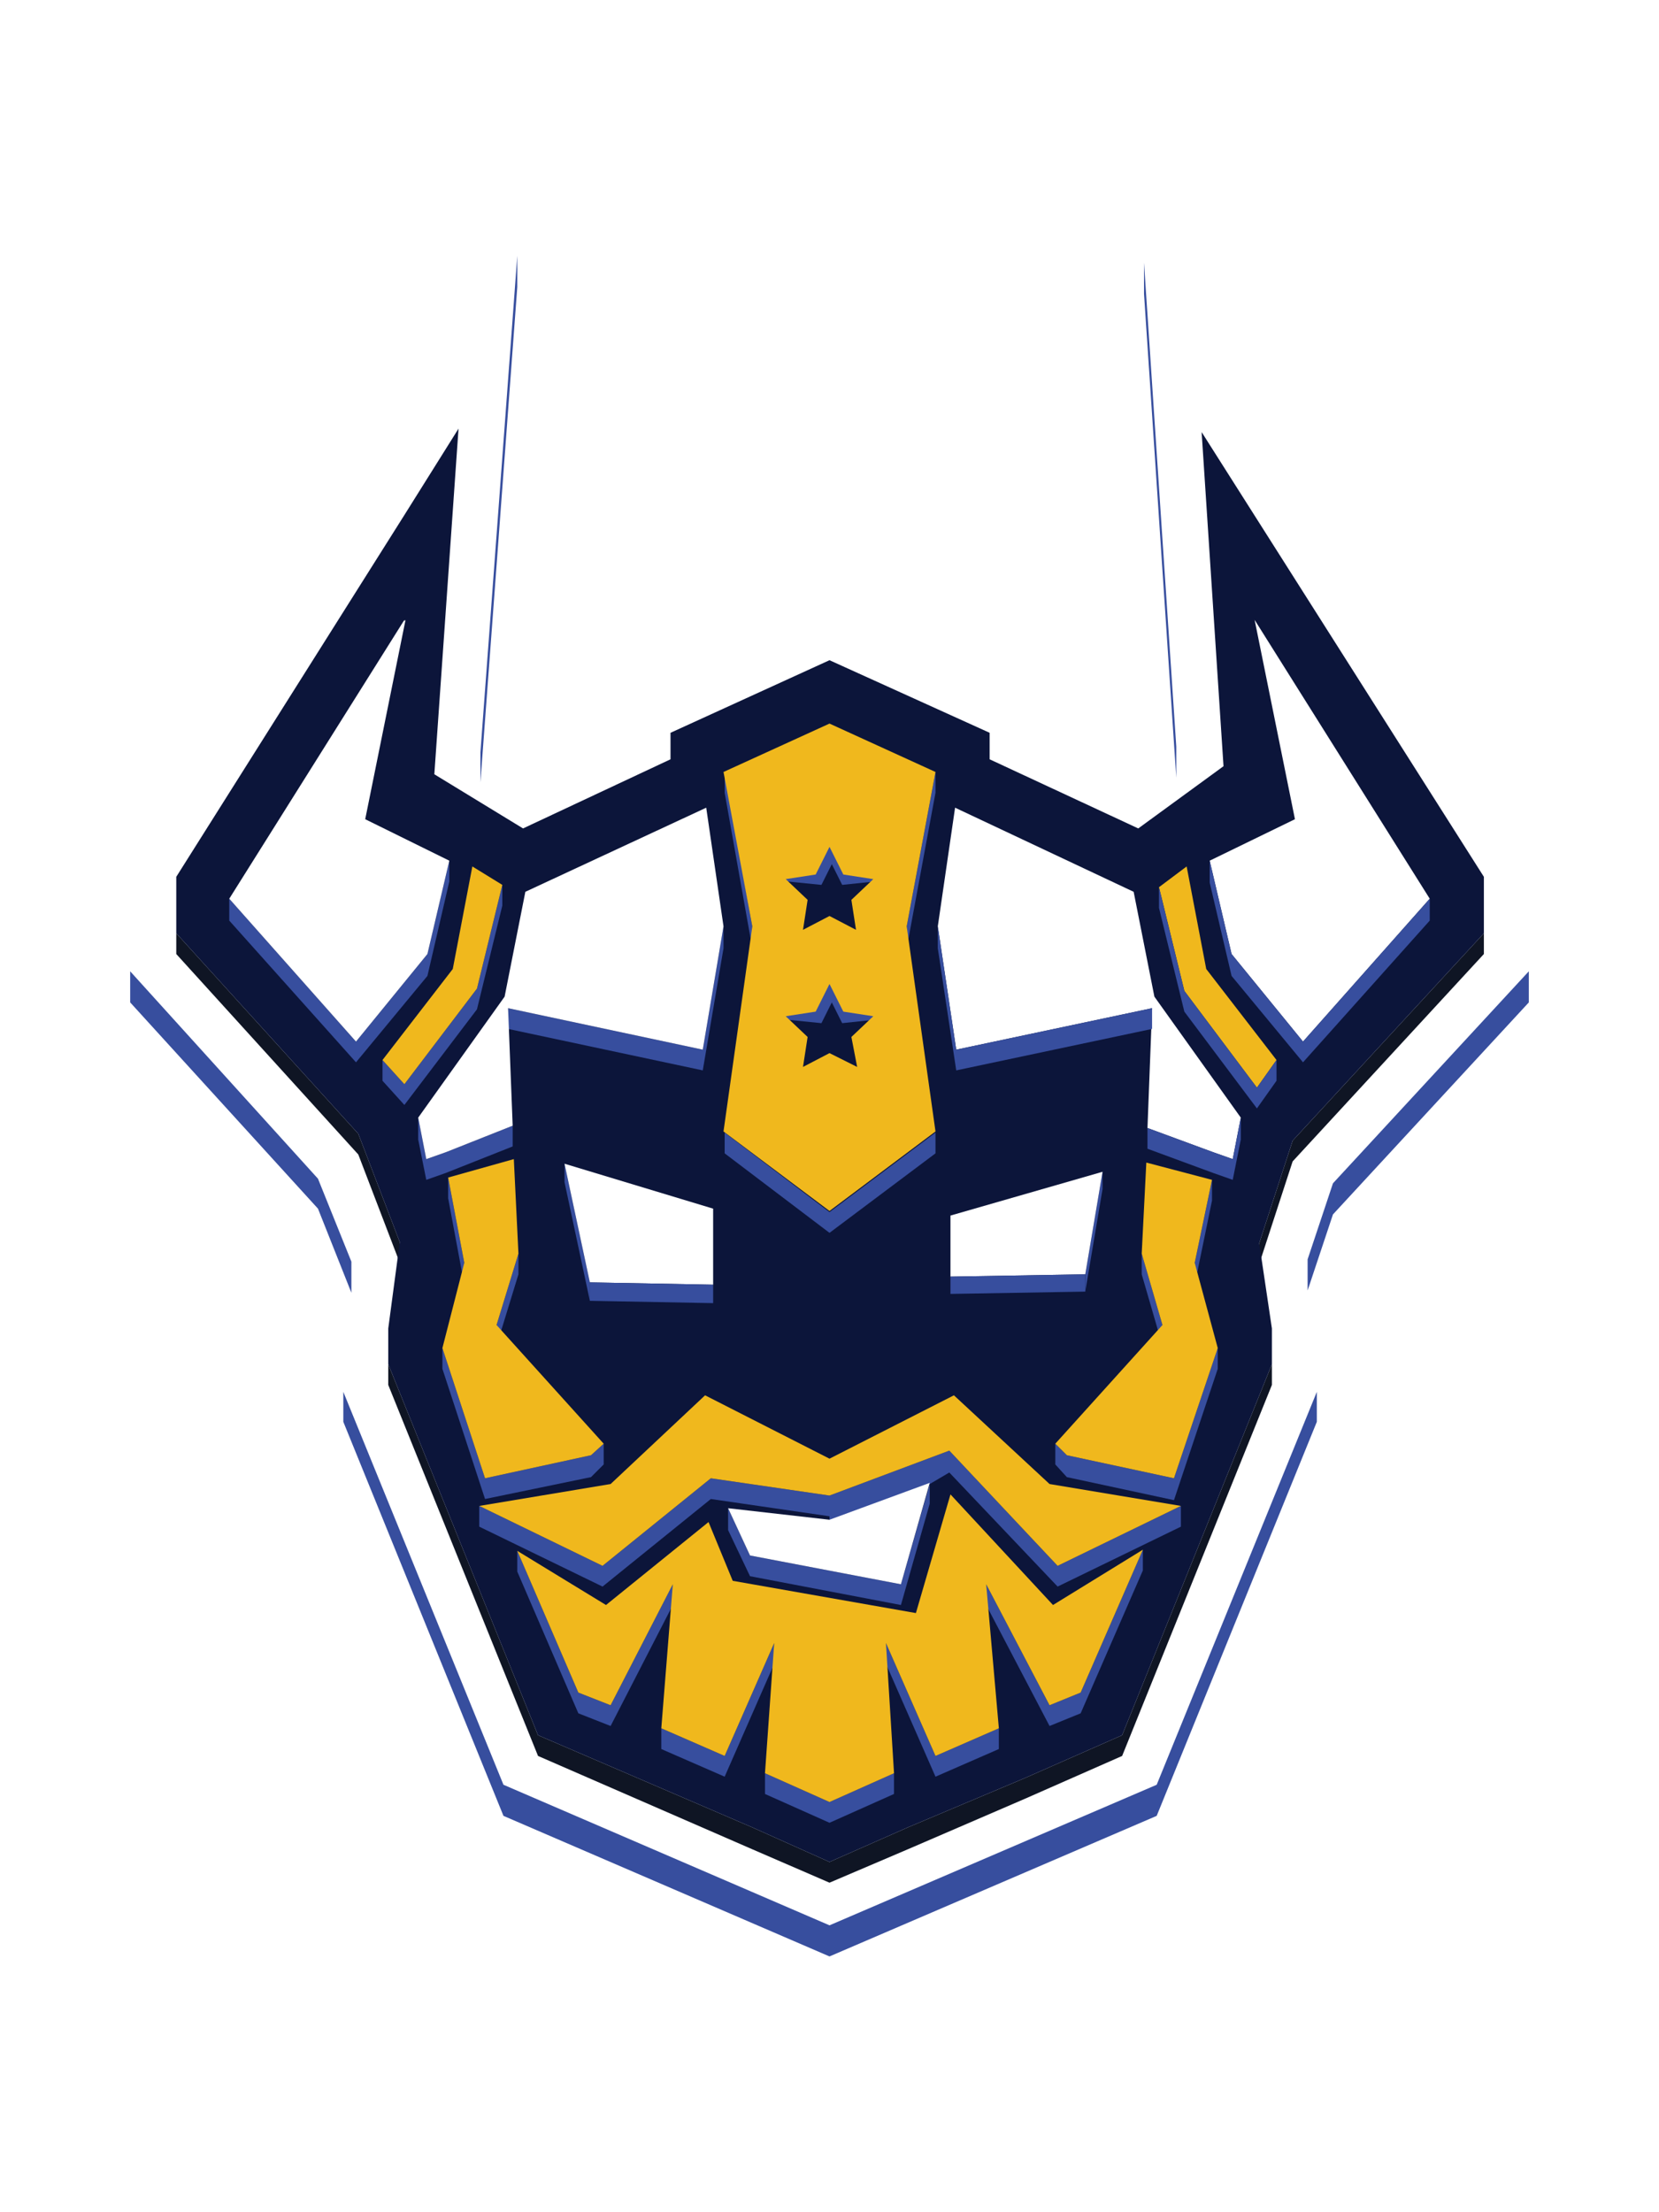 <?xml version="1.0" encoding="utf-8"?>
<!-- Generator: Adobe Illustrator 21.1.0, SVG Export Plug-In . SVG Version: 6.00 Build 0)  -->
<svg version="1.1" id="Layer_1" xmlns="http://www.w3.org/2000/svg" xmlns:xlink="http://www.w3.org/1999/xlink" x="0px" y="0px"
	 viewBox="0 0 144 192" style="enable-background:new 0 0 144 192;" xml:space="preserve">
<style type="text/css">
	.st0{fill:#FFFFFF;}
	.st1{enable-background:new    ;}
	.st2{fill:#374E9E;}
	.st3{fill:#0F1524;}
	.st4{fill:#0C153A;}
	.st5{fill:#F0B81D;}
</style>
<rect class="st0" width="144" height="192"/>
<g>
	<g>
		<g>
			<g>
				<g class="st1">
					<g>
						<polygon class="st0" points="44.9,22.2 41.7,65.3 45.6,67.6 54.3,63.6 54.3,61.2 72,53.3 89.8,61.2 89.8,63.6 98.4,67.6 
							102.1,64.8 99.3,22.8 132.7,75.1 132.7,84.3 115.7,102.7 113.5,109.3 114.3,114.8 114.3,120.8 100.4,154.9 72,167.1 
							43.7,154.9 29.8,120.8 29.8,114.8 30.5,109.5 27.6,102.3 11.3,84.3 11.3,75.1 31.8,43 						"/>
					</g>
					<g>
						<polygon class="st2" points="102.1,64.8 99.3,22.8 99.3,25.5 102.1,67.5 						"/>
						<polygon class="st2" points="44.9,22.2 41.7,65.3 41.7,67.9 44.9,24.9 						"/>
						<polygon class="st2" points="115.7,102.7 113.5,109.3 113.5,112 115.7,105.4 132.7,87 132.7,84.3 						"/>
						<polygon class="st2" points="30.5,109.5 27.6,102.3 11.3,84.3 11.3,87 27.6,104.9 30.5,112.2 						"/>
						<polygon class="st2" points="72,167.1 43.7,154.9 29.8,120.8 29.8,123.4 43.7,157.6 72,169.8 100.4,157.6 114.3,123.4 
							114.3,120.8 100.4,154.9 						"/>
					</g>
				</g>
			</g>
			<g>
				<g>
					<g>
						<g>
							<g class="st1">
								<g>
									<polygon class="st3" points="112.2,99 109.3,107.9 109.3,109.7 112.2,100.8 128.8,82.8 128.8,81 									"/>
									<polygon class="st3" points="34.7,107.8 31.1,98.4 15.3,81 15.3,82.8 31.1,100.2 34.7,109.6 									"/>
									<polygon class="st3" points="89,154.3 78.8,158.6 72,161.6 65.3,158.6 46.7,150.6 33.7,118.4 33.7,120.2 46.7,152.4 
										65.3,160.5 72,163.4 78.8,160.5 89,156.1 97.4,152.4 110.4,120.2 110.4,118.4 97.4,150.6 									"/>
								</g>
								<g>
									<polygon class="st4" points="39.8,37.2 37.7,67.2 45.4,71.9 58.2,65.9 58.2,63.6 72,57.3 85.9,63.6 85.9,65.9 98.8,71.9 
										106.2,66.5 104.3,37.5 128.8,76.1 128.8,81 112.2,99 109.3,107.9 110.4,115.3 110.4,118.4 97.4,150.6 89,154.3 78.8,158.6 
										72,161.6 65.3,158.6 46.7,150.6 33.7,118.4 33.7,115.3 34.7,107.8 31.1,98.4 15.3,81 15.3,76.1 35.1,44.7 									"/>
								</g>
							</g>
						</g>
						<g>
							<g class="st1">
								<g>
									<polygon class="st0" points="108.9,53.8 124.1,78 113.1,90.4 106.9,82.8 105,74.7 112.4,71.1 									"/>
								</g>
								<g>
									<polygon class="st5" points="103,75.2 104.7,84.1 110.8,92 109.1,94.4 102.8,86 100.6,77 									"/>
								</g>
								<g>
									<polygon class="st0" points="82.9,70.1 98.4,77.4 100.2,86.5 107.7,97 107,100.6 105.3,100 99.6,97.9 100,87.5 83,91.1 
										81.4,80.4 									"/>
								</g>
							</g>
							<g class="st1">
								<g>
									<polygon class="st2" points="113.1,90.4 106.9,82.8 105,74.7 105,76.6 106.9,84.7 113.1,92.2 124.1,79.9 124.1,78 
																			"/>
									<polygon class="st2" points="100,89.3 100,87.5 83,91.1 81.4,80.4 81.4,82.3 83,92.9 									"/>
									<polygon class="st2" points="102.8,86 100.6,77 100.6,78.8 102.8,87.8 109.1,96.2 110.8,93.8 110.8,92 109.1,94.4 
																			"/>
									<polygon class="st2" points="105.3,100 99.6,97.9 99.6,99.7 105.3,101.8 107,102.4 107.7,98.9 107.7,97 107,100.6 
																			"/>
									<polygon class="st2" points="35.1,53.8 35.1,53.9 35.1,55.7 35.1,55.6 									"/>
									<polygon class="st2" points="81.2,67 78.7,80.4 78.7,82.3 81.2,68.8 									"/>
									<polygon class="st2" points="65.3,80.4 62.9,67 62.9,68.8 65.3,82.3 									"/>
									<polygon class="st2" points="39,76.5 39,74.7 37.1,82.8 30.9,90.4 19.9,78 19.9,79.9 30.9,92.2 37.1,84.7 									"/>
									<polygon class="st2" points="43.6,78.6 43.6,76.8 41.4,85.8 35.1,94.1 33.2,92 33.2,93.8 35.1,95.9 41.4,87.6 									"/>
									<polygon class="st2" points="62.8,82.3 62.8,80.4 61,91.1 44.1,87.5 44.1,89.3 61,92.9 									"/>
									<polygon class="st2" points="44.5,99.5 44.5,97.7 38.7,100 37,100.6 36.3,97 36.3,98.9 37,102.4 38.7,101.8 									"/>
									<polygon class="st2" points="81.2,100.1 81.2,98.3 72,105.2 62.9,98.3 62.9,100.1 72,107 									"/>
									<polygon class="st2" points="103.7,109.6 103.7,111.5 105.2,104.2 105.2,102.4 									"/>
									<polygon class="st2" points="40.3,111.5 40.3,109.6 38.9,102.2 38.9,104 									"/>
									<polygon class="st2" points="100.9,115 99.1,108.8 99.1,110.6 100.9,116.8 									"/>
									<polygon class="st2" points="43.1,116.8 45,110.6 45,108.8 43.1,115 									"/>
									<polygon class="st2" points="51.3,128.2 52.4,127.1 52.4,125.3 51.3,126.3 42.1,128.3 38.4,117 38.4,118.8 42.1,130.1 
																			"/>
									<polygon class="st2" points="92.6,126.3 91.6,125.3 91.6,127.1 92.6,128.2 101.9,130.2 105.7,118.8 105.7,117 101.9,128.3 
																			"/>
									<polygon class="st2" points="82.4,125.9 72,129.8 61.7,128.3 52.3,135.9 41.6,130.7 41.6,132.5 52.3,137.7 61.7,130.1 
										72,131.6 72,133.9 80.7,128.8 78.2,137.5 65.1,135 63.2,130.9 63.2,132.8 65.1,136.8 78.2,139.3 80.7,130.5 80.7,128.8 
										82.4,127.8 91.8,137.7 102.5,132.5 102.5,130.7 91.8,135.9 									"/>
									<polygon class="st2" points="91.1,148 85.6,137.5 85.6,139.3 91.1,149.8 93.8,148.7 99.2,136.3 99.2,134.5 93.8,146.9 
																			"/>
									<polygon class="st2" points="58.4,137.5 53,148 50.2,146.9 44.9,134.6 44.9,136.4 50.2,148.7 53,149.8 58.4,139.3 
																			"/>
									<polygon class="st2" points="67.2,142.6 62.9,152.4 57.4,150 57.4,151.8 62.9,154.2 67.2,144.4 									"/>
									<polygon class="st2" points="76.9,142.6 76.9,144.4 81.2,154.2 86.7,151.8 86.7,150 81.2,152.4 									"/>
									<polygon class="st2" points="66.4,153.9 66.4,155.7 72,158.2 77.6,155.7 77.6,153.9 72,156.4 									"/>
								</g>
								<g>
									<polygon class="st0" points="35.2,53.8 31.7,71.1 39,74.7 37.1,82.8 30.9,90.4 19.9,78 35.1,53.8 35.1,53.9 									"/>
								</g>
								<g>
									<polygon class="st5" points="41,75.2 43.6,76.8 41.4,85.8 35.1,94.1 33.2,92 39.3,84.1 									"/>
								</g>
								<g>
									<polygon class="st0" points="61.3,70.1 62.8,80.4 61,91.1 44.1,87.5 44.5,97.7 38.7,100 37,100.6 36.3,97 43.8,86.5 
										45.6,77.4 									"/>
								</g>
								<g>
									<polygon class="st5" points="44.6,100.6 45,108.8 43.1,115 52.4,125.3 51.3,126.3 42.1,128.3 38.4,117 40.3,109.6 
										38.9,102.2 									"/>
								</g>
								<g>
									<polygon class="st5" points="99.5,100.9 105.2,102.4 103.7,109.6 105.7,117 101.9,128.3 92.6,126.3 91.6,125.3 100.9,115 
										99.1,108.8 									"/>
								</g>
								<g>
									<polygon class="st5" points="82.8,121.1 91.1,128.8 102.5,130.7 91.8,135.9 82.4,125.9 72,129.8 61.7,128.3 52.3,135.9 
										41.6,130.7 53,128.8 61.2,121.1 72,126.6 									"/>
								</g>
								<g>
									<polygon class="st0" points="63.2,130.9 72,131.9 80.7,128.7 78.2,137.5 65.1,135 									"/>
								</g>
								<g>
									<polygon class="st5" points="82.5,129.7 91.4,139.3 99.2,134.5 93.8,146.9 91.1,148 85.6,137.5 86.7,150 81.2,152.4 
										76.9,142.6 77.6,153.9 72,156.4 66.4,153.9 67.2,142.6 62.9,152.4 57.4,150 58.4,137.5 53,148 50.2,146.9 44.9,134.6 
										52.6,139.3 61.5,132.1 63.6,137.2 79.5,140 									"/>
								</g>
							</g>
						</g>
					</g>
				</g>
			</g>
		</g>
		<path class="st2" d="M76.9,76.4c-0.3-1-4.1-3.3-4.8-3.7v-0.1c0,0,0,0,0,0c0,0,0,0,0,0v0.1c-0.7,0.4-4.6,2.8-4.8,3.7l4,0.4l0.9-1.8
			l0.9,1.8L76.9,76.4z"/>
		<path class="st2" d="M76.9,88.4c-0.3-1-4.1-3.3-4.8-3.7v-0.1c0,0,0,0,0,0c0,0,0,0,0,0v0.1c-0.7,0.4-4.6,2.8-4.8,3.7l4,0.4l0.9-1.8
			l0.9,1.8L76.9,88.4z"/>
		<path class="st5" d="M81.2,67L72,62.8L62.8,67l2.5,13.4l-2.5,17.8l9.2,6.9l9.2-6.9l-2.5-17.8L81.2,67z M74.4,92.6L72,91.4
			l-2.3,1.2l0.4-2.6l-1.9-1.8l2.6-0.4l1.2-2.4l1.2,2.4l2.6,0.4L73.9,90L74.4,92.6z M73.9,78.1l0.4,2.6L72,79.5l-2.3,1.2l0.4-2.6
			l-1.9-1.8l2.6-0.4l1.2-2.4l1.2,2.4l2.6,0.4L73.9,78.1z"/>
		<g>
			<g class="st1">
				<g>
					<polygon class="st2" points="95.7,101.7 95.7,103.2 94.2,112.1 94.2,110.6 					"/>
				</g>
				<g>
					<polygon class="st0" points="95.7,101.7 94.2,110.6 82.5,110.8 82.5,105.5 					"/>
				</g>
				<g>
					<polygon class="st2" points="94.2,110.6 94.2,112.1 82.5,112.3 82.5,110.8 					"/>
				</g>
			</g>
		</g>
		<g>
			<g class="st1">
				<g>
					<polygon class="st2" points="51.2,111.3 51.2,112.9 49,102.6 49,101 					"/>
				</g>
				<g>
					<polygon class="st0" points="49,101 61.9,104.9 61.9,111.5 51.2,111.3 					"/>
				</g>
				<g>
					<polygon class="st2" points="61.9,111.5 61.9,113.1 51.2,112.9 51.2,111.3 					"/>
				</g>
			</g>
		</g>
	</g>
</g>
</svg>

